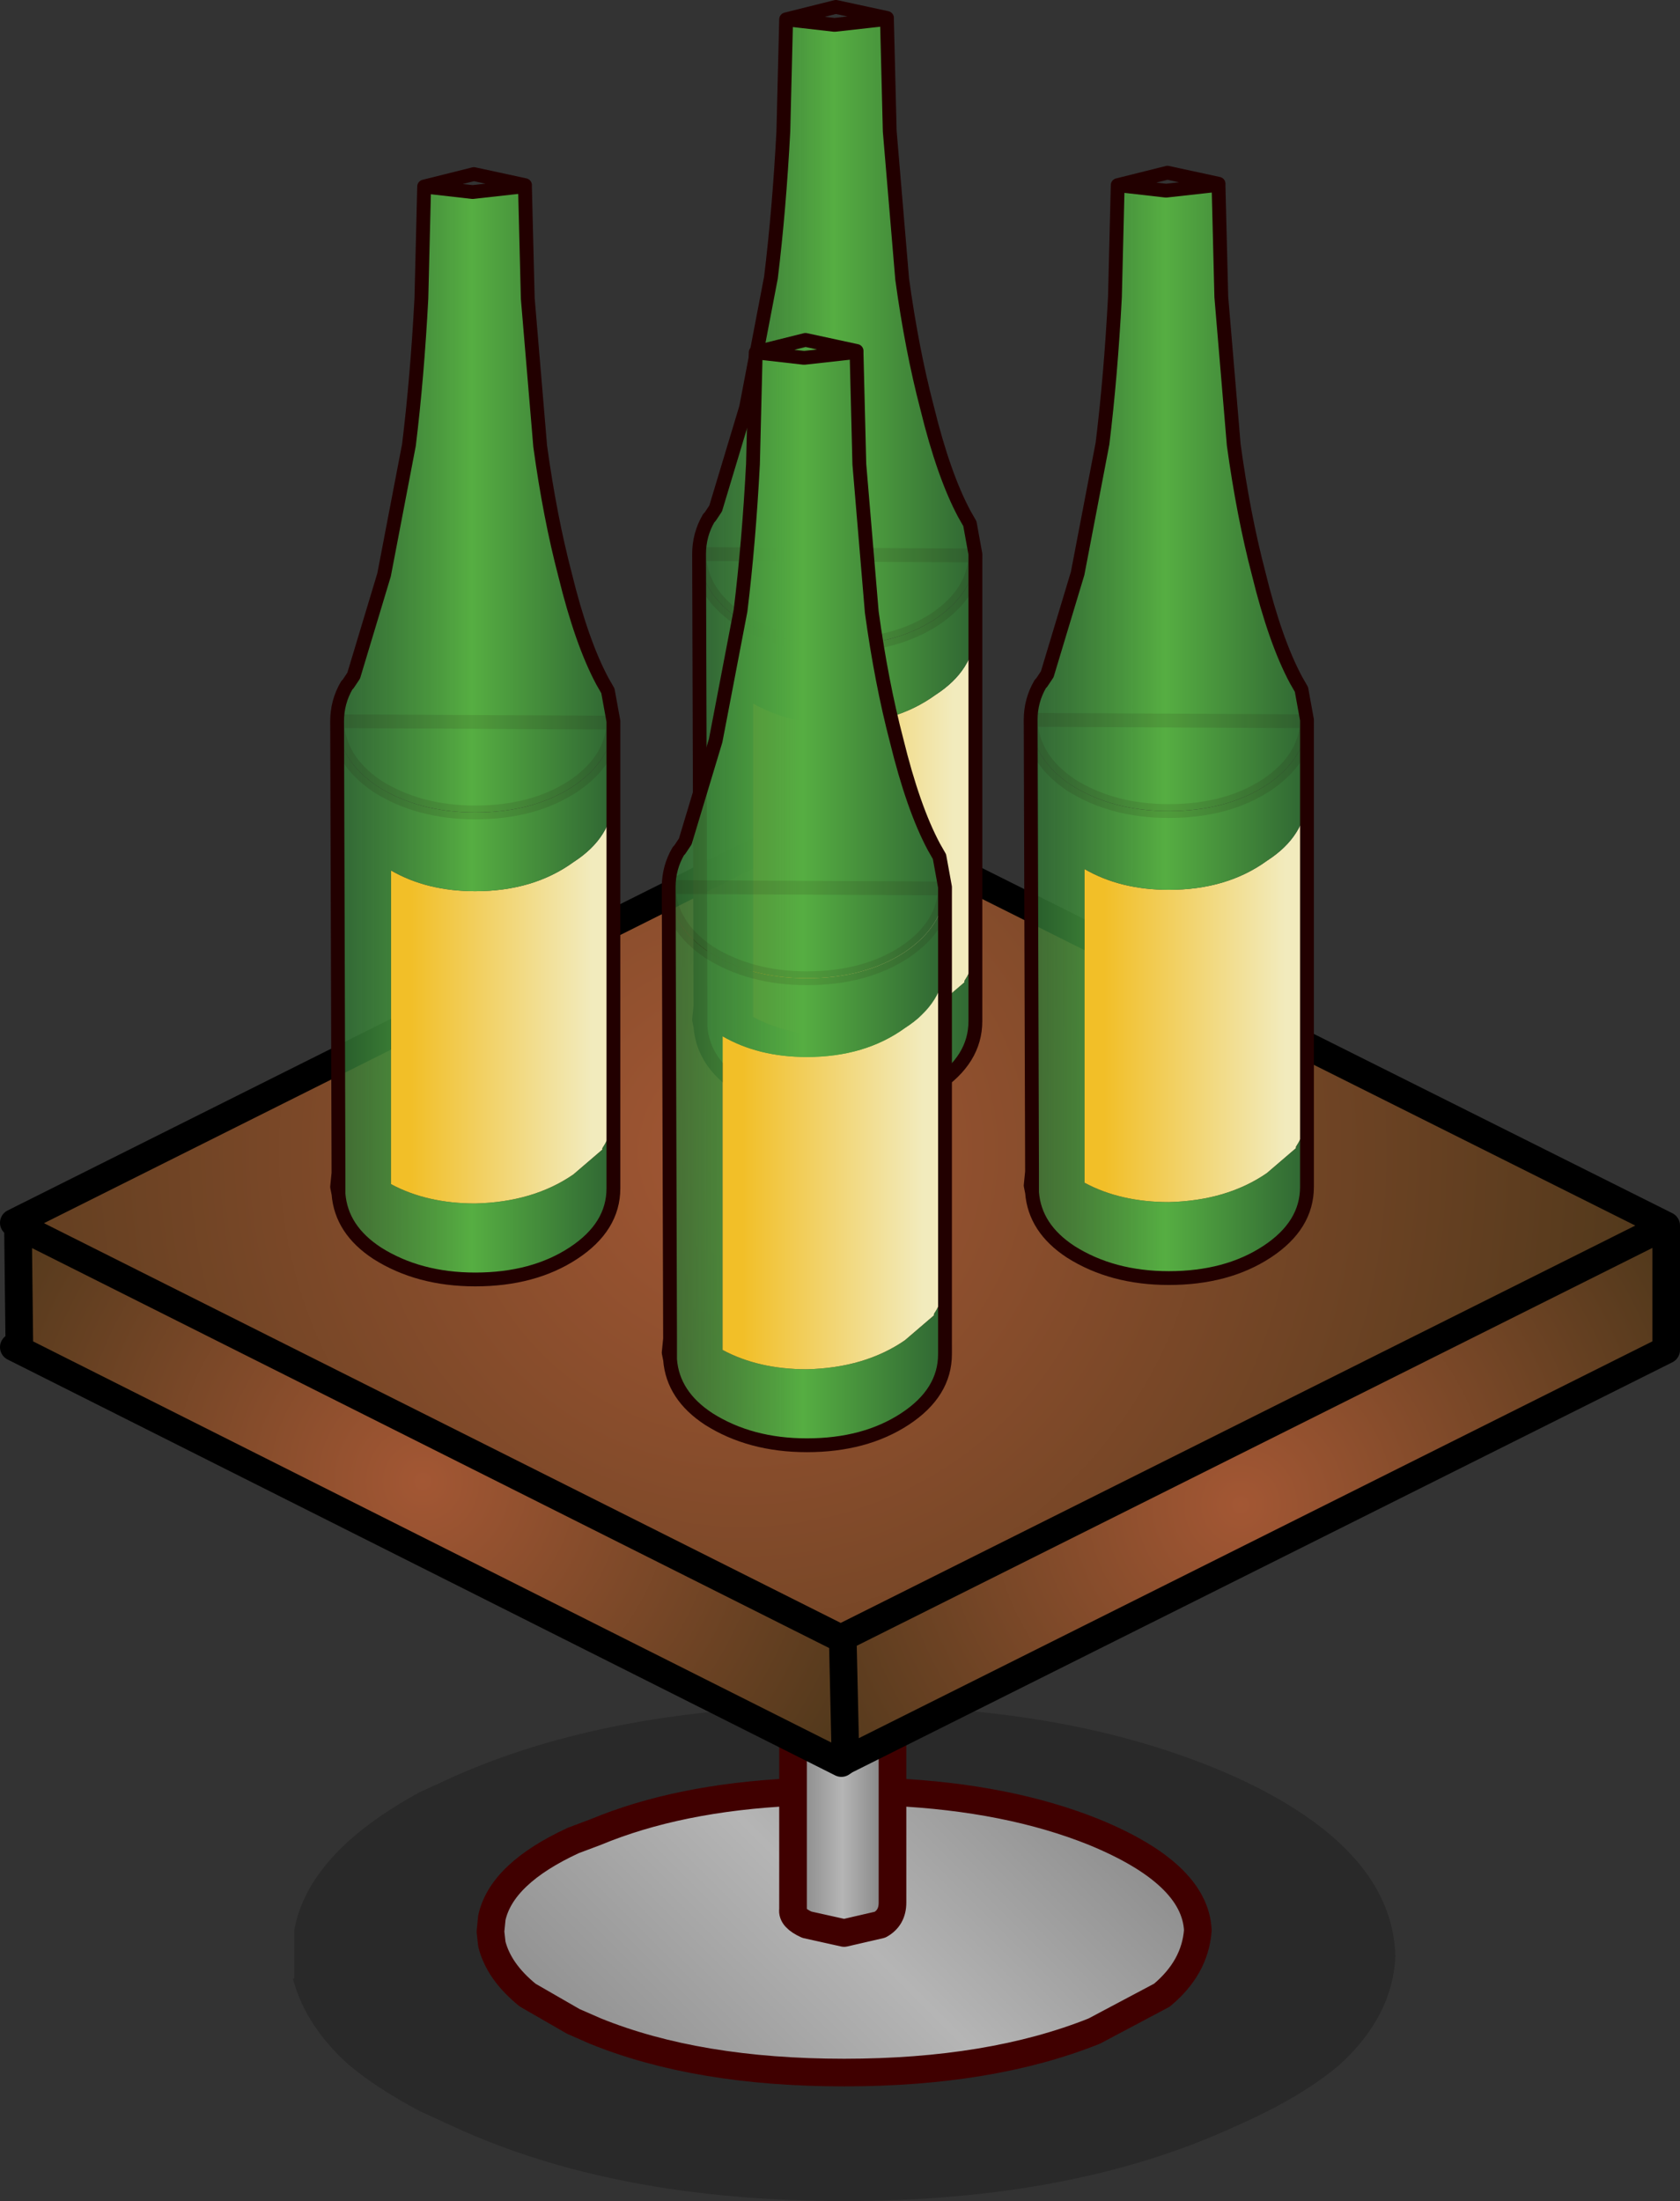 <svg xmlns:xlink="http://www.w3.org/1999/xlink" height="79.65" width="60.8" xmlns="http://www.w3.org/2000/svg"><rect width="100%" height="100%" fill="#333333" stroke="none"/><g transform="translate(30.35 69.05)"><use height="50.8" transform="translate(-30.35 -40.2)" width="60.8" xlink:href="#a"/><use height="40.5" transform="translate(-18.4 -63)" width="10.5" xlink:href="#b"/><use height="40.5" transform="translate(-5.3 -69.05)" width="10.5" xlink:href="#b"/><use height="40.5" transform="translate(-6.4 -57)" width="10.5" xlink:href="#b"/><use height="40.5" transform="translate(6.7 -63.05)" width="10.5" xlink:href="#b"/></g><defs><linearGradient gradientTransform="matrix(.002 0 0 .014 .1 .65)" gradientUnits="userSpaceOnUse" id="c" spreadMethod="pad" x1="-819.2" x2="819.2"><stop offset="0" stop-color="#9a9a9a"/><stop offset=".51" stop-color="#dadada"/><stop offset="1" stop-color="#8d8d8d"/></linearGradient><linearGradient gradientTransform="matrix(.002 0 0 .014 .1 -6.35)" gradientUnits="userSpaceOnUse" id="d" spreadMethod="pad" x1="-819.2" x2="819.2"><stop offset="0" stop-color="#9a9a9a"/><stop offset=".51" stop-color="#dadada"/><stop offset="1" stop-color="#8d8d8d"/></linearGradient><linearGradient gradientTransform="matrix(.002 0 0 .014 .1 -10.25)" gradientUnits="userSpaceOnUse" id="e" spreadMethod="pad" x1="-819.2" x2="819.2"><stop offset="0" stop-color="#868686"/><stop offset=".51" stop-color="#b5b5b5"/><stop offset="1" stop-color="#828282"/></linearGradient><linearGradient gradientTransform="matrix(.002 0 0 .014 .1 .65)" gradientUnits="userSpaceOnUse" id="f" spreadMethod="pad" x1="-819.2" x2="819.2"><stop offset="0" stop-color="#868686"/><stop offset=".51" stop-color="#b5b5b5"/><stop offset="1" stop-color="#828282"/></linearGradient><linearGradient gradientTransform="matrix(.011 -.011 .004 .004 .2 .85)" gradientUnits="userSpaceOnUse" id="g" spreadMethod="pad" x1="-819.2" x2="819.2"><stop offset="0" stop-color="#868686"/><stop offset=".51" stop-color="#b5b5b5"/><stop offset="1" stop-color="#828282"/></linearGradient><linearGradient gradientTransform="matrix(.002 0 0 .003 -2.85 -30.45)" gradientUnits="userSpaceOnUse" id="k" spreadMethod="pad" x1="-819.2" x2="819.2"><stop offset="0" stop-color="#fde68a"/><stop offset="1" stop-color="#f0f1d6"/></linearGradient><linearGradient gradientTransform="matrix(.004 0 0 .009 -1.85 -3.1)" gradientUnits="userSpaceOnUse" id="l" spreadMethod="pad" x1="-819.2" x2="819.2"><stop offset="0" stop-color="#f2bf28"/><stop offset="1" stop-color="#f2ebbd"/></linearGradient><linearGradient gradientTransform="matrix(.006 0 0 .014 -2.8 -21.25)" gradientUnits="userSpaceOnUse" id="m" spreadMethod="pad" x1="-819.2" x2="819.2"><stop offset="0" stop-color="#327436" stop-opacity=".8"/><stop offset=".486" stop-color="#56ae42"/><stop offset="1" stop-color="#306733"/></linearGradient><linearGradient gradientTransform="matrix(.006 0 0 .012 -2.8 -3.1)" gradientUnits="userSpaceOnUse" id="n" spreadMethod="pad" x1="-819.2" x2="819.2"><stop offset="0" stop-color="#327436" stop-opacity=".8"/><stop offset=".486" stop-color="#56ae42"/><stop offset="1" stop-color="#306733"/></linearGradient><radialGradient cx="0" cy="0" gradientTransform="translate(-15.05 -15.45) scale(.022)" gradientUnits="userSpaceOnUse" id="h" r="819.2" spreadMethod="pad"><stop offset="0" stop-color="#a35734"/><stop offset="1" stop-color="#50381b"/></radialGradient><radialGradient cx="0" cy="0" gradientTransform="translate(14.55 -14.6) scale(.022)" gradientUnits="userSpaceOnUse" id="i" r="819.2" spreadMethod="pad"><stop offset="0" stop-color="#a35734"/><stop offset="1" stop-color="#50381b"/></radialGradient><radialGradient cx="0" cy="0" gradientTransform="translate(-3.45 -27.35) scale(.041)" gradientUnits="userSpaceOnUse" id="j" r="819.2" spreadMethod="pad"><stop offset="0" stop-color="#a35734"/><stop offset="1" stop-color="#50381b"/></radialGradient><g id="a"><path d="M-1.65-4.2Q-5.8-4-8.8-2.75l-.8.3q-2.6 1.2-2.95 2.8l-.05.5.05.45q.25 1 1.3 1.85l1.65.95.8.35q3.7 1.5 9 1.5t9.05-1.5l2.45-1.3q1.2-1 1.3-2.35-.1-2.05-3.75-3.55Q6.15-4 1.95-4.2v-3.1q7.15.2 12.4 2.55 5.7 2.6 5.8 6.5-.1 2.15-2 3.9-1.4 1.2-3.8 2.25Q8.5 10.6.2 10.6t-14.15-2.7l-1.2-.55q-1.6-.85-2.6-1.7-1.55-1.4-2-3.1h.05V.8q.5-2.8 4.55-5l1.2-.55q5.15-2.3 12.3-2.55v3.1" fill-opacity=".2" fill-rule="evenodd" transform="translate(30.35 40.2)"/><path d="M-1.65-7.5v.2-.2" fill="url(#c)" fill-rule="evenodd" transform="translate(30.35 40.2)"/><path d="M-1.65-8.15v.65-.65" fill="url(#d)" fill-rule="evenodd" transform="translate(30.35 40.2)"/><path d="M-1.65-4.2v-3.95h3.6V-.2q0 .55-.45.8L.2.9-1.15.6q-.55-.25-.5-.55V-4.2" fill="url(#e)" fill-rule="evenodd" transform="translate(30.35 40.2)"/><path d="M1.9-10.45v2.3h-3.55l-.05-2.35.5.05h3.1" fill="url(#f)" fill-rule="evenodd" transform="translate(30.35 40.2)"/><path d="M1.95-4.2q4.2.2 7.3 1.45Q12.9-1.25 13 .8q-.1 1.35-1.3 2.35l-2.45 1.3Q5.5 5.95.2 5.95q-5.3 0-9-1.5l-.8-.35-1.65-.95q-1.05-.85-1.3-1.85l-.05-.45.05-.5q.35-1.6 2.95-2.8l.8-.3Q-5.8-4-1.65-4.2V.05q-.05.3.5.55L.2.9 1.5.6q.45-.25.45-.8v-4" fill="url(#g)" fill-rule="evenodd" transform="translate(30.35 40.2)"/><path d="M1.95-4.2q4.2.2 7.3 1.45Q12.9-1.25 13 .8q-.1 1.35-1.3 2.35l-2.45 1.3Q5.5 5.95.2 5.95q-5.3 0-9-1.5l-.8-.35-1.65-.95q-1.05-.85-1.3-1.85l-.05-.45.05-.5q.35-1.6 2.95-2.8l.8-.3Q-5.8-4-1.65-4.2v-3.1m3.6 0v7.1q0 .55-.45.8L.2.9-1.15.6q-.55-.25-.5-.55V-4.2m3.6-3.95v.85m-.05-3.15v2.3m-3.55 0v.85m0-.2v.2m0-.2v-.65l-.05-2.35" fill="none" stroke="#400000" stroke-linecap="round" stroke-linejoin="round" transform="translate(30.35 40.2)"/><path d="m.25-5.35-.15.1-29.95-15.05.2-.1-.05-4.3L.1-9.75h.05l.1 4.4" fill="url(#h)" fill-rule="evenodd" transform="translate(30.35 40.2)"/><path d="m.25-5.35-.1-4.4v-.05l29.8-14.9v4.5L.25-5.35" fill="url(#i)" fill-rule="evenodd" transform="translate(30.35 40.2)"/><path d="M.1-9.75-29.7-24.7l-.15-.1 29.8-14.9 30 15L.15-9.8l-.05.05" fill="url(#j)" fill-rule="evenodd" transform="translate(30.35 40.2)"/><path d="m-29.7-24.7.05 4.3-.2.1L.1-5.25l.15-.1-.1-4.4m-.05 0L-29.7-24.7l-.15-.1 29.8-14.9 30 15v4.5L.25-5.35M.1-9.75l.05-.05 29.8-14.9M.15-9.8v.05" fill="none" stroke="#000" stroke-linecap="round" stroke-linejoin="round" transform="translate(30.35 40.2)"/></g><g id="o"><path d="m-1-32.5-.1-.05.05-.05H-1l-.1.05.1-.05v.1" fill="url(#k)" fill-rule="evenodd" transform="translate(8.05 33.25)"/><path d="M2.2.95q0 .7-.4 1.3v.05l-1.05.9Q-.7 4.2-2.8 4.25q-1.75 0-3.05-.7V-7.8q1.3.75 3.05.75 2.1 0 3.55-1.05 1.4-.9 1.45-2.3V.95" fill="url(#l)" fill-rule="evenodd" transform="translate(8.05 33.25)"/><path d="M-7.8-13.2q0-.7.35-1.3l.05-.05.2-.3 1.1-3.65.9-4.7q.3-2.45.45-5.3l.1-4.05 1.75.2 1.8-.2.1.05.1 4 .45 5.35q.35 2.55.9 4.65.6 2.45 1.35 3.85l.2.35.2 1.1v.05q-.05 1.35-1.45 2.3-1.45.95-3.55.95-2.05 0-3.55-.95-1.4-.95-1.45-2.35" fill="url(#m)" fill-rule="evenodd" transform="translate(8.05 33.25)"/><path d="M-7.8-13.2q.05 1.4 1.45 2.35 1.5.95 3.55.95 2.1 0 3.55-.95 1.4-.95 1.45-2.3v2.75Q2.15-9 .75-8.1-.7-7.05-2.8-7.05q-1.75 0-3.05-.75V3.55q1.3.7 3.05.7Q-.7 4.2.75 3.2l1.05-.9v-.05q.4-.6.4-1.3V3.7q0 1.4-1.45 2.35Q-.7 7-2.8 7q-2.05 0-3.55-.95-1.3-.85-1.4-2.15v-.75L-7.8-13.2" fill="url(#n)" fill-rule="evenodd" transform="translate(8.05 33.25)"/><path d="M10.25 20.1v-.05m0 2.8V20.1m0 16.8V22.85M.3 36.4.25 20.05M.3 36.4v.75M6.95.7l-1.8.2L3.4.7l-.1 4.05q-.15 2.85-.45 5.3l-.9 4.7-1.1 3.65-.2.3-.05.05q-.35.6-.35 1.3m10 0-.2-1.1-.2-.35q-.75-1.4-1.35-3.85-.55-2.1-.9-4.65l-.45-5.35-.1-4-.1-.05L7 .65h.05L5.2.25 3.4.7M7 .65 6.95.7l.1-.05v.1M.3 37.15q.1 1.3 1.4 2.15 1.5.95 3.55.95 2.1 0 3.55-.95 1.45-.95 1.45-2.35v-.05m-9.95.25-.05-.25.05-.5" fill="none" stroke="#200" stroke-linecap="round" stroke-linejoin="round" stroke-width=".5"/><path d="M.25 20.05q.05 1.4 1.45 2.35 1.5.95 3.55.95 2.1 0 3.55-.95 1.4-.95 1.45-2.3z" fill="none" stroke="#200" stroke-linecap="round" stroke-linejoin="round" stroke-opacity=".102" stroke-width=".5"/></g><use height="40.5" width="10.5" xlink:href="#o" id="b"/></defs></svg>